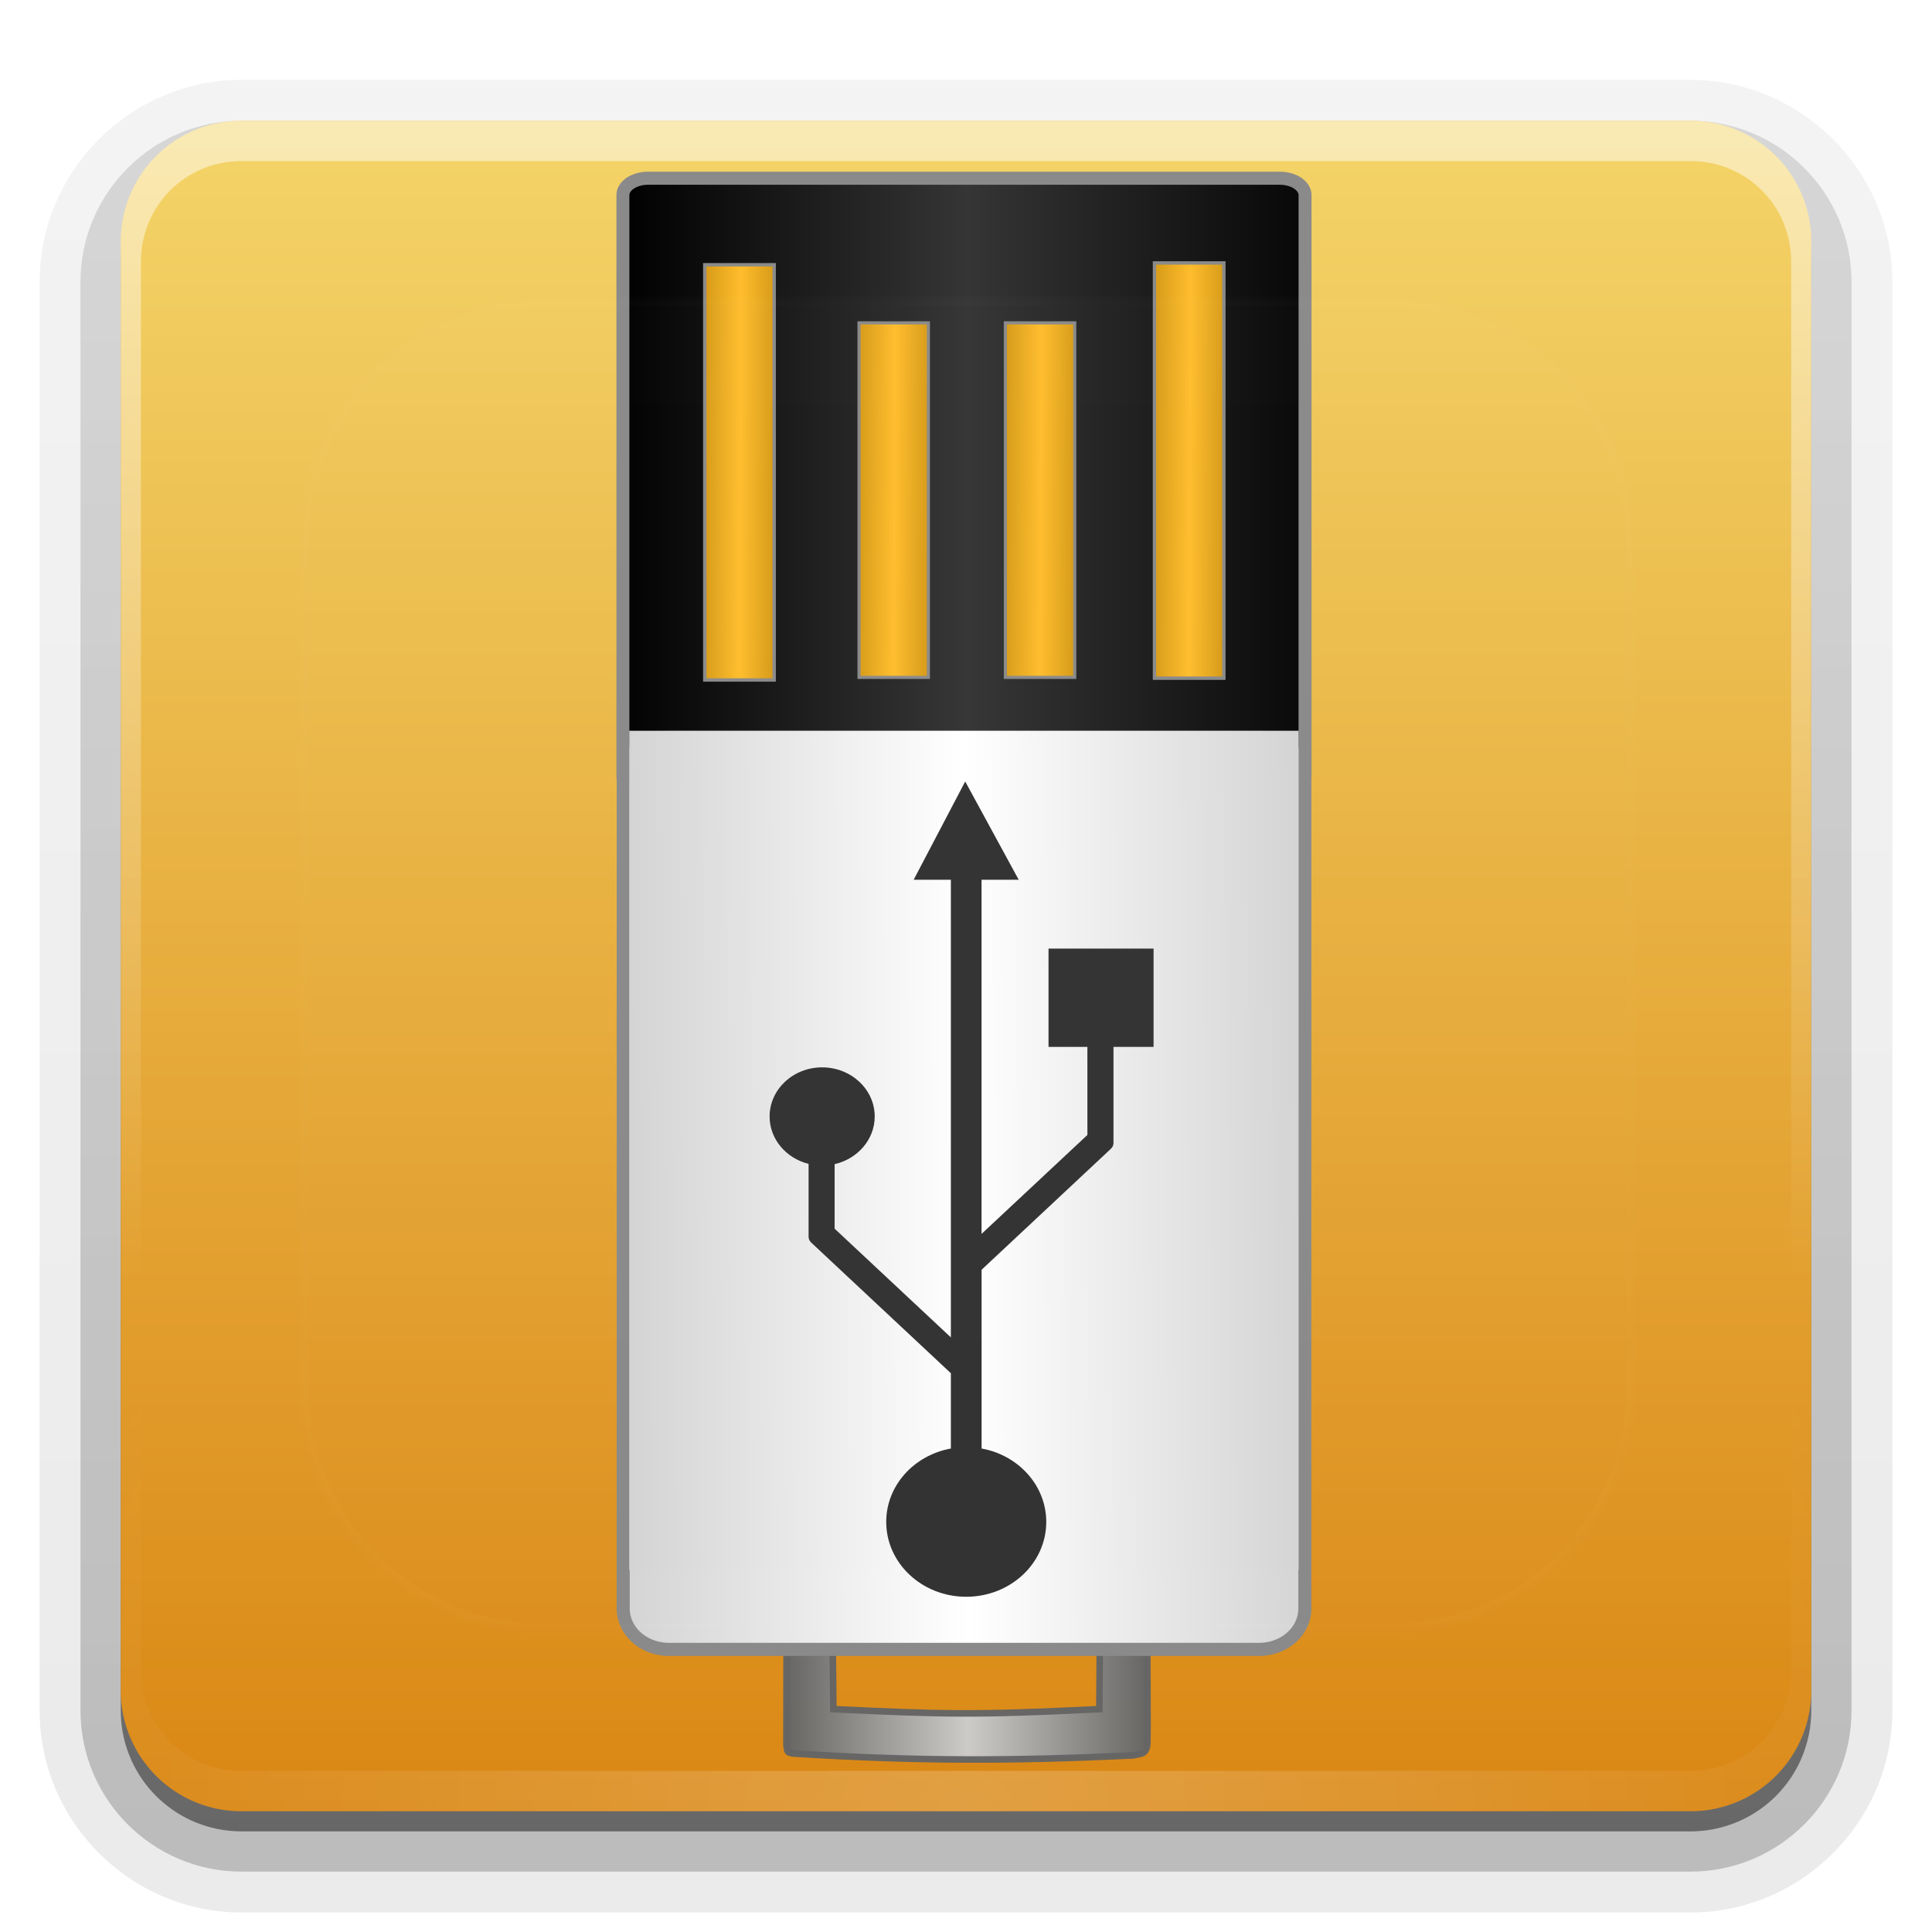 <svg xmlns="http://www.w3.org/2000/svg" viewBox="0 0 96 96" xmlns:xlink="http://www.w3.org/1999/xlink">
<defs>
<clipPath id="clipPath3613">
<path fill="#fff" d="m12,6h72a6,6 0 0,1 6,6v72a6,6 0 0,1 -6,6h-72a6,6 0 0,1 -6-6v-72a6,6 0 0,1 6-6"/>
</clipPath>
<clipPath>
<path fill="#f0f" d="m12,18h72a6,6 0 0,1 6,6v60a6,6 0 0,1 -6,6h-72a6,6 0 0,1 -6-6v-60a6,6 0 0,1 6-6"/>
</clipPath>
<filter width="1.384" x="-.192" y="-.192" height="1.384" color-interpolation-filters="sRGB" id="filter3794">
<feGaussianBlur stdDeviation="5.28"/>
</filter>
<linearGradient gradientTransform="matrix(.541 0 0 .421 25.09 1.562)" xlink:href="#linearGradient3810" id="linearGradient4899" y1="67.873" x1="70.31" y2="67.961" gradientUnits="userSpaceOnUse" x2="92.013"/>
<linearGradient gradientTransform="matrix(.499 0 0 .456 -102.226 7.009)" xlink:href="#linearGradient3757" id="linearGradient4901" y1="161.542" x1="260.998" y2="160.646" gradientUnits="userSpaceOnUse" x2="402.527"/>
<linearGradient id="linearGradient3617" xlink:href="#linearGradient3700" y1="90" y2="5.988" x2="0" gradientUnits="userSpaceOnUse"/>
<linearGradient gradientTransform="matrix(.541 0 0 .421 13.852 1.562)" xlink:href="#linearGradient3810" id="linearGradient4897" y1="67.873" x1="70.31" y2="67.961" gradientUnits="userSpaceOnUse" x2="92.013"/>
<linearGradient id="linearGradient3700">
<stop offset="0" stop-color="#da8714"/>
<stop offset="1" stop-color="#f4d468"/>
</linearGradient>
<linearGradient gradientTransform="matrix(.541 0 0 .493 36.543 -5.564)" xlink:href="#linearGradient3810" id="linearGradient4895" y1="67.873" x1="70.31" y2="67.961" gradientUnits="userSpaceOnUse" x2="92.013"/>
<linearGradient gradientTransform="matrix(1.006 0 0 .994 100 0)" id="ButtonShadow-0" y1="92.54" y2="7.017" x2="0" gradientUnits="userSpaceOnUse">
<stop offset="0"/>
<stop offset="1" stop-opacity=".588"/>
</linearGradient>
<linearGradient id="linearGradient3188" xlink:href="#linearGradient3737-9" y1="6" y2="63.893" x2="0" gradientUnits="userSpaceOnUse"/>
<linearGradient gradientTransform="matrix(1.024 0 0 1.012 -1.143 -98.071)" id="linearGradient3059" xlink:href="#ButtonShadow-0" y1="6.132" y2="90.239" x2="0" gradientUnits="userSpaceOnUse"/>
<linearGradient id="linearGradient3810">
<stop offset="0" stop-color="#a67200"/>
<stop offset=".513" stop-color="#ffbd2d"/>
<stop offset="1" stop-color="#a67200"/>
</linearGradient>
<linearGradient gradientTransform="translate(0 -97)" id="linearGradient3721" xlink:href="#ButtonShadow-0" y1="6.132" y2="90.239" x2="0" gradientUnits="userSpaceOnUse"/>
<linearGradient gradientTransform="matrix(.22 0 0 .493 53.397 33.822)" xlink:href="#linearGradient4236-7-0" id="linearGradient4886" x1="-17.125" gradientUnits="userSpaceOnUse" x2="108.875"/>
<linearGradient xlink:href="#linearGradient3737-9" id="linearGradient4905" y1="20.221" y2="138.661" gradientUnits="userSpaceOnUse" x2="0"/>
<linearGradient id="linearGradient3737-9">
<stop offset="0" stop-color="#fff"/>
<stop offset="1" stop-color="#fff" stop-opacity="0"/>
</linearGradient>
<linearGradient id="linearGradient4236-7-0">
<stop offset="0" stop-color="#656565"/>
<stop offset=".504" stop-color="#ccc"/>
<stop offset="1" stop-color="#656565"/>
</linearGradient>
<linearGradient gradientTransform="matrix(.541 0 0 .493 2.006 -5.427)" xlink:href="#linearGradient3810" id="linearGradient4893" y1="67.873" x1="70.31" y2="67.961" gradientUnits="userSpaceOnUse" x2="92.013"/>
<linearGradient gradientTransform="matrix(.513 0 0 .392 -106.926 3.622)" xlink:href="#linearGradient4236-29" id="linearGradient4888" x1="280.242" gradientUnits="userSpaceOnUse" x2="383.534"/>
<linearGradient id="linearGradient3757">
<stop offset="0" stop-color="#c4c4c4"/>
<stop offset=".503" stop-color="#fff"/>
<stop offset="1" stop-color="#c4c4c4"/>
</linearGradient>
<linearGradient gradientTransform="matrix(.508 0 0 .495 -105.255 4.013)" xlink:href="#linearGradient3757" id="linearGradient4891" y1="161.542" x1="260.998" y2="160.646" gradientUnits="userSpaceOnUse" x2="402.527"/>
<linearGradient id="linearGradient4236-29">
<stop offset="0"/>
<stop offset=".504" stop-color="#353535"/>
<stop offset="1" stop-color="#070707"/>
</linearGradient>
<radialGradient cx="48" cy="90.172" gradientTransform="matrix(1.157 0 0 .996 -7.551 .197)" r="42" id="radialGradient3619" xlink:href="#linearGradient3737-9" gradientUnits="userSpaceOnUse"/>
</defs>
<g transform="translate(0 -0)">
<path opacity=".08" fill="url(#linearGradient3059)" d="m12-95.031c-5.511,0-10.031,4.52-10.031,10.031v71c0,5.511 4.52,10.031 10.031,10.031h72c5.511,0 10.031-4.52 10.031-10.031v-71c0-5.511-4.52-10.031-10.031-10.031h-72z" transform="scale(1 -1)"/>
<path opacity=".1" fill="url(#linearGradient3059)" d="m12-94.031c-4.972,0-9.031,4.06-9.031,9.031v71c0,4.972 4.06,9.031 9.031,9.031h72c4.972,0 9.031-4.06 9.031-9.031v-71c0-4.972-4.06-9.031-9.031-9.031h-72z" transform="scale(1 -1)"/>
<path opacity=".2" fill="url(#linearGradient3059)" d="m12-93c-4.409,0-8,3.591-8,8v71c0,4.409 3.591,8 8,8h72c4.409,0 8-3.591 8-8v-71c0-4.409-3.591-8-8-8h-72z" transform="scale(1 -1)"/>
<path opacity=".3" fill="url(#linearGradient3059)" d="m12-92h72a7,7 0 0,1 7,7v71a7,7 0 0,1 -7,7h-72a7,7 0 0,1 -7-7v-71a7,7 0 0,1 7-7" transform="scale(1 -1)"/>
<path opacity=".45" fill="url(#linearGradient3721)" d="m12-91h72a6,6 0 0,1 6,6v72a6,6 0 0,1 -6,6h-72a6,6 0 0,1 -6-6v-72a6,6 0 0,1 6-6" transform="scale(1 -1)"/>
</g>
<g transform="translate(0 -0)">
<path fill="url(#linearGradient3617)" d="m12,6h72a6,6 0 0,1 6,6v72a6,6 0 0,1 -6,6h-72a6,6 0 0,1 -6-6v-72a6,6 0 0,1 6-6"/>
<path opacity=".5" fill="url(#linearGradient3188)" d="m12,6c-3.324,0-6,2.676-6,6v2 68 2c0,.335 .041,.651 .094,.969 .049,.296 .097,.597 .188,.875 .01,.03 .021,.064 .031,.094 .099,.288 .235,.547 .375,.812 .145,.274 .316,.536 .5,.781 .184,.246 .374,.473 .594,.688 .44,.428 .943,.815 1.5,1.094 .279,.14 .574,.247 .875,.344-.256-.1-.487-.236-.719-.375-.007-.004-.024,.004-.031,0-.032-.019-.062-.043-.094-.062-.12-.077-.231-.164-.344-.25-.106-.081-.213-.161-.312-.25-.178-.161-.347-.345-.5-.531-.108-.13-.218-.265-.312-.406-.025-.038-.038-.086-.062-.125-.065-.103-.13-.204-.188-.312-.101-.195-.206-.416-.281-.625-.008-.022-.024-.041-.031-.062-.032-.092-.036-.187-.062-.281-.03-.107-.07-.203-.094-.312-.073-.342-.125-.698-.125-1.062v-2-68-2c0-2.782 2.218-5 5-5h2 68 2c2.782,0 5,2.218 5,5v2 68 2c0,.364-.052,.721-.125,1.062-.044,.207-.088,.398-.156,.594-.008,.022-.023,.041-.031,.062-.063,.174-.138,.367-.219,.531-.042,.083-.079,.17-.125,.25-.055,.097-.127,.188-.188,.281-.094,.141-.205,.276-.312,.406-.143,.174-.303,.347-.469,.5-.011,.01-.02,.021-.031,.031-.138,.126-.285,.234-.438,.344-.103,.073-.204,.153-.312,.219-.007,.004-.024-.004-.031,0-.232,.139-.463,.275-.719,.375 .301-.097 .597-.204 .875-.344 .557-.279 1.06-.666 1.5-1.094 .22-.214 .409-.442 .594-.688 .184-.246 .355-.508 .5-.781 .14-.265 .276-.525 .375-.812 .01-.031 .021-.063 .031-.094 .09-.278 .139-.579 .188-.875 .052-.318 .094-.634 .094-.969v-2-68-2c0-3.324-2.676-6-6-6h-72z"/>
<path opacity=".2" fill="url(#radialGradient3619)" d="m12,90c-3.324,0-6-2.676-6-6v-2-68-2c0-.335 .041-.651 .094-.969 .049-.296 .097-.597 .188-.875 .01-.03 .021-.064 .031-.094 .099-.288 .235-.547 .375-.812 .145-.274 .316-.536 .5-.781 .184-.246 .374-.473 .594-.688 .44-.428 .943-.815 1.5-1.094 .279-.14 .574-.247 .875-.344-.256,.1-.487,.236-.719,.375-.007,.004-.024-.004-.031,0-.032,.019-.062,.043-.094,.062-.12,.077-.231,.164-.344,.25-.106,.081-.213,.161-.312,.25-.178,.161-.347,.345-.5,.531-.108,.13-.218,.265-.312,.406-.025,.038-.038,.086-.062,.125-.065,.103-.13,.204-.188,.312-.101,.195-.206,.416-.281,.625-.008,.022-.024,.041-.031,.062-.032,.092-.036,.187-.062,.281-.03,.107-.07,.203-.094,.312-.073,.342-.125,.698-.125,1.062v2 68 2c0,2.782 2.218,5 5,5h2 68 2c2.782,0 5-2.218 5-5v-2-68-2c0-.364-.052-.721-.125-1.062-.044-.207-.088-.398-.156-.594-.008-.022-.023-.041-.031-.062-.063-.174-.138-.367-.219-.531-.042-.083-.079-.17-.125-.25-.055-.097-.127-.188-.188-.281-.094-.141-.205-.276-.312-.406-.143-.174-.303-.347-.469-.5-.011-.01-.02-.021-.031-.031-.138-.126-.285-.234-.438-.344-.103-.073-.204-.153-.312-.219-.007-.004-.024,.004-.031,0-.232-.139-.463-.275-.719-.375 .301,.097 .597,.204 .875,.344 .557,.279 1.06,.666 1.5,1.094 .22,.214 .409,.442 .594,.688 .184,.246 .355,.508 .5,.781 .14,.265 .276,.525 .375,.812 .01,.031 .021,.063 .031,.094 .09,.278 .139,.579 .188,.875 .052,.318 .094,.634 .094,.969v2 68 2c0,3.324-2.676,6-6,6h-72z"/>
</g>
<g transform="matrix(.647 0 0 .652 6.969 5.273)">
<path opacity=".98" fill="url(#linearGradient4886)" stroke="#656565" stroke-width=".501" d="m49.635,117.59-.012,7.249c.01,.26 .026,.324 .064,.467 .043,.12 .088,.138 .164,.181 .134,.049 .201,.037 .382,.066 9.232,.579 16.707,.577 26.013,.141 .011-.002 .557-.1 .666-.142 .181-.067 .221-.14 .311-.26 .087-.149 .138-.357 .128-.721l.012-1.032-.019-5.84-3.654,.043-.032,4.423c-9.515,.475-12.176,.393-20.425,.003l-.044-4.547-3.553-.03z"/>
<g stroke="#8a8a8a">
<path fill="url(#linearGradient4888)" stroke-width=".995" d="m38.997,5.497h48.529a1.93,1.29 0 0,1 1.93,1.29v44.288a1.93,1.29 0 0,1 -1.93,1.29h-48.529a1.93,1.29 0 0,1 -1.93-1.29v-44.288a1.93,1.29 0 0,1 1.93-1.29"/>
<path fill="url(#linearGradient4891)" stroke-width="1.002" d="m40.601,48.12h45.331a3.509,3.109 0 0,1 3.509,3.109v63.275a3.509,3.109 0 0,1 -3.509,3.11h-45.331a3.509,3.109 0 0,1 -3.509-3.11v-63.275a3.509,3.109 0 0,1 3.509-3.109"/>
<g stroke-width=".258">
<path fill="url(#linearGradient4893)" d="m43.355,12.089h5.33v31.646h-5.33z"/>
<path fill="url(#linearGradient4895)" d="m77.892,11.952h5.33v31.646h-5.33z"/>
</g>
<g stroke-width=".238">
<path fill="url(#linearGradient4897)" d="m55.201,16.517h5.33v27.02h-5.33z"/>
<path fill="url(#linearGradient4899)" d="m66.439,16.517h5.33v27.02h-5.33z"/>
</g>
</g>
<path fill="url(#linearGradient4901)" d="m37.556,47.605h51.406v63.964h-51.406z"/>
<path fill="#323232" d="m63.356,51.471-3.958,7.488h2.857v34.877c-3.684-3.421-8.804-8.172-8.928-8.285 0-.162 0-2.954 0-4.917 1.762-.4 3.079-1.873 3.079-3.633 0-2.07-1.815-3.744-4.04-3.744-2.225,0-4.032,1.677-4.032,3.744 0,1.732 1.272,3.187 2.994,3.612v5.562c0,.159 .072,.321 .207,.441l10.721,9.953v5.737c-2.83,.508-4.966,2.82-4.966,5.592 0,3.148 2.748,5.705 6.143,5.705 3.395,0 6.148-2.552 6.148-5.705 0-2.772-2.138-5.086-4.966-5.592v-13.625l9.917-9.207c.134-.12 .212-.284 .212-.441v-7.338h3.079v-7.488h-8.067v7.488h2.985c0,.85 0,6.483 0,6.714-.117,.106-4.545,4.215-8.13,7.541v-26.991h2.853l-4.107-7.488z"/>
</g>
<path opacity=".1" fill="url(#linearGradient4905)" filter="url(#filter3794)" stroke="#fff" stroke-linecap="round" stroke-width=".5" d="m27,15h42a12,12 0 0,1 12,12v42a12,12 0 0,1 -12,12h-42a12,12 0 0,1 -12-12v-42a12,12 0 0,1 12-12" clip-path="url(#clipPath3613)" transform="translate(.065 -.057)"/>
</svg>
